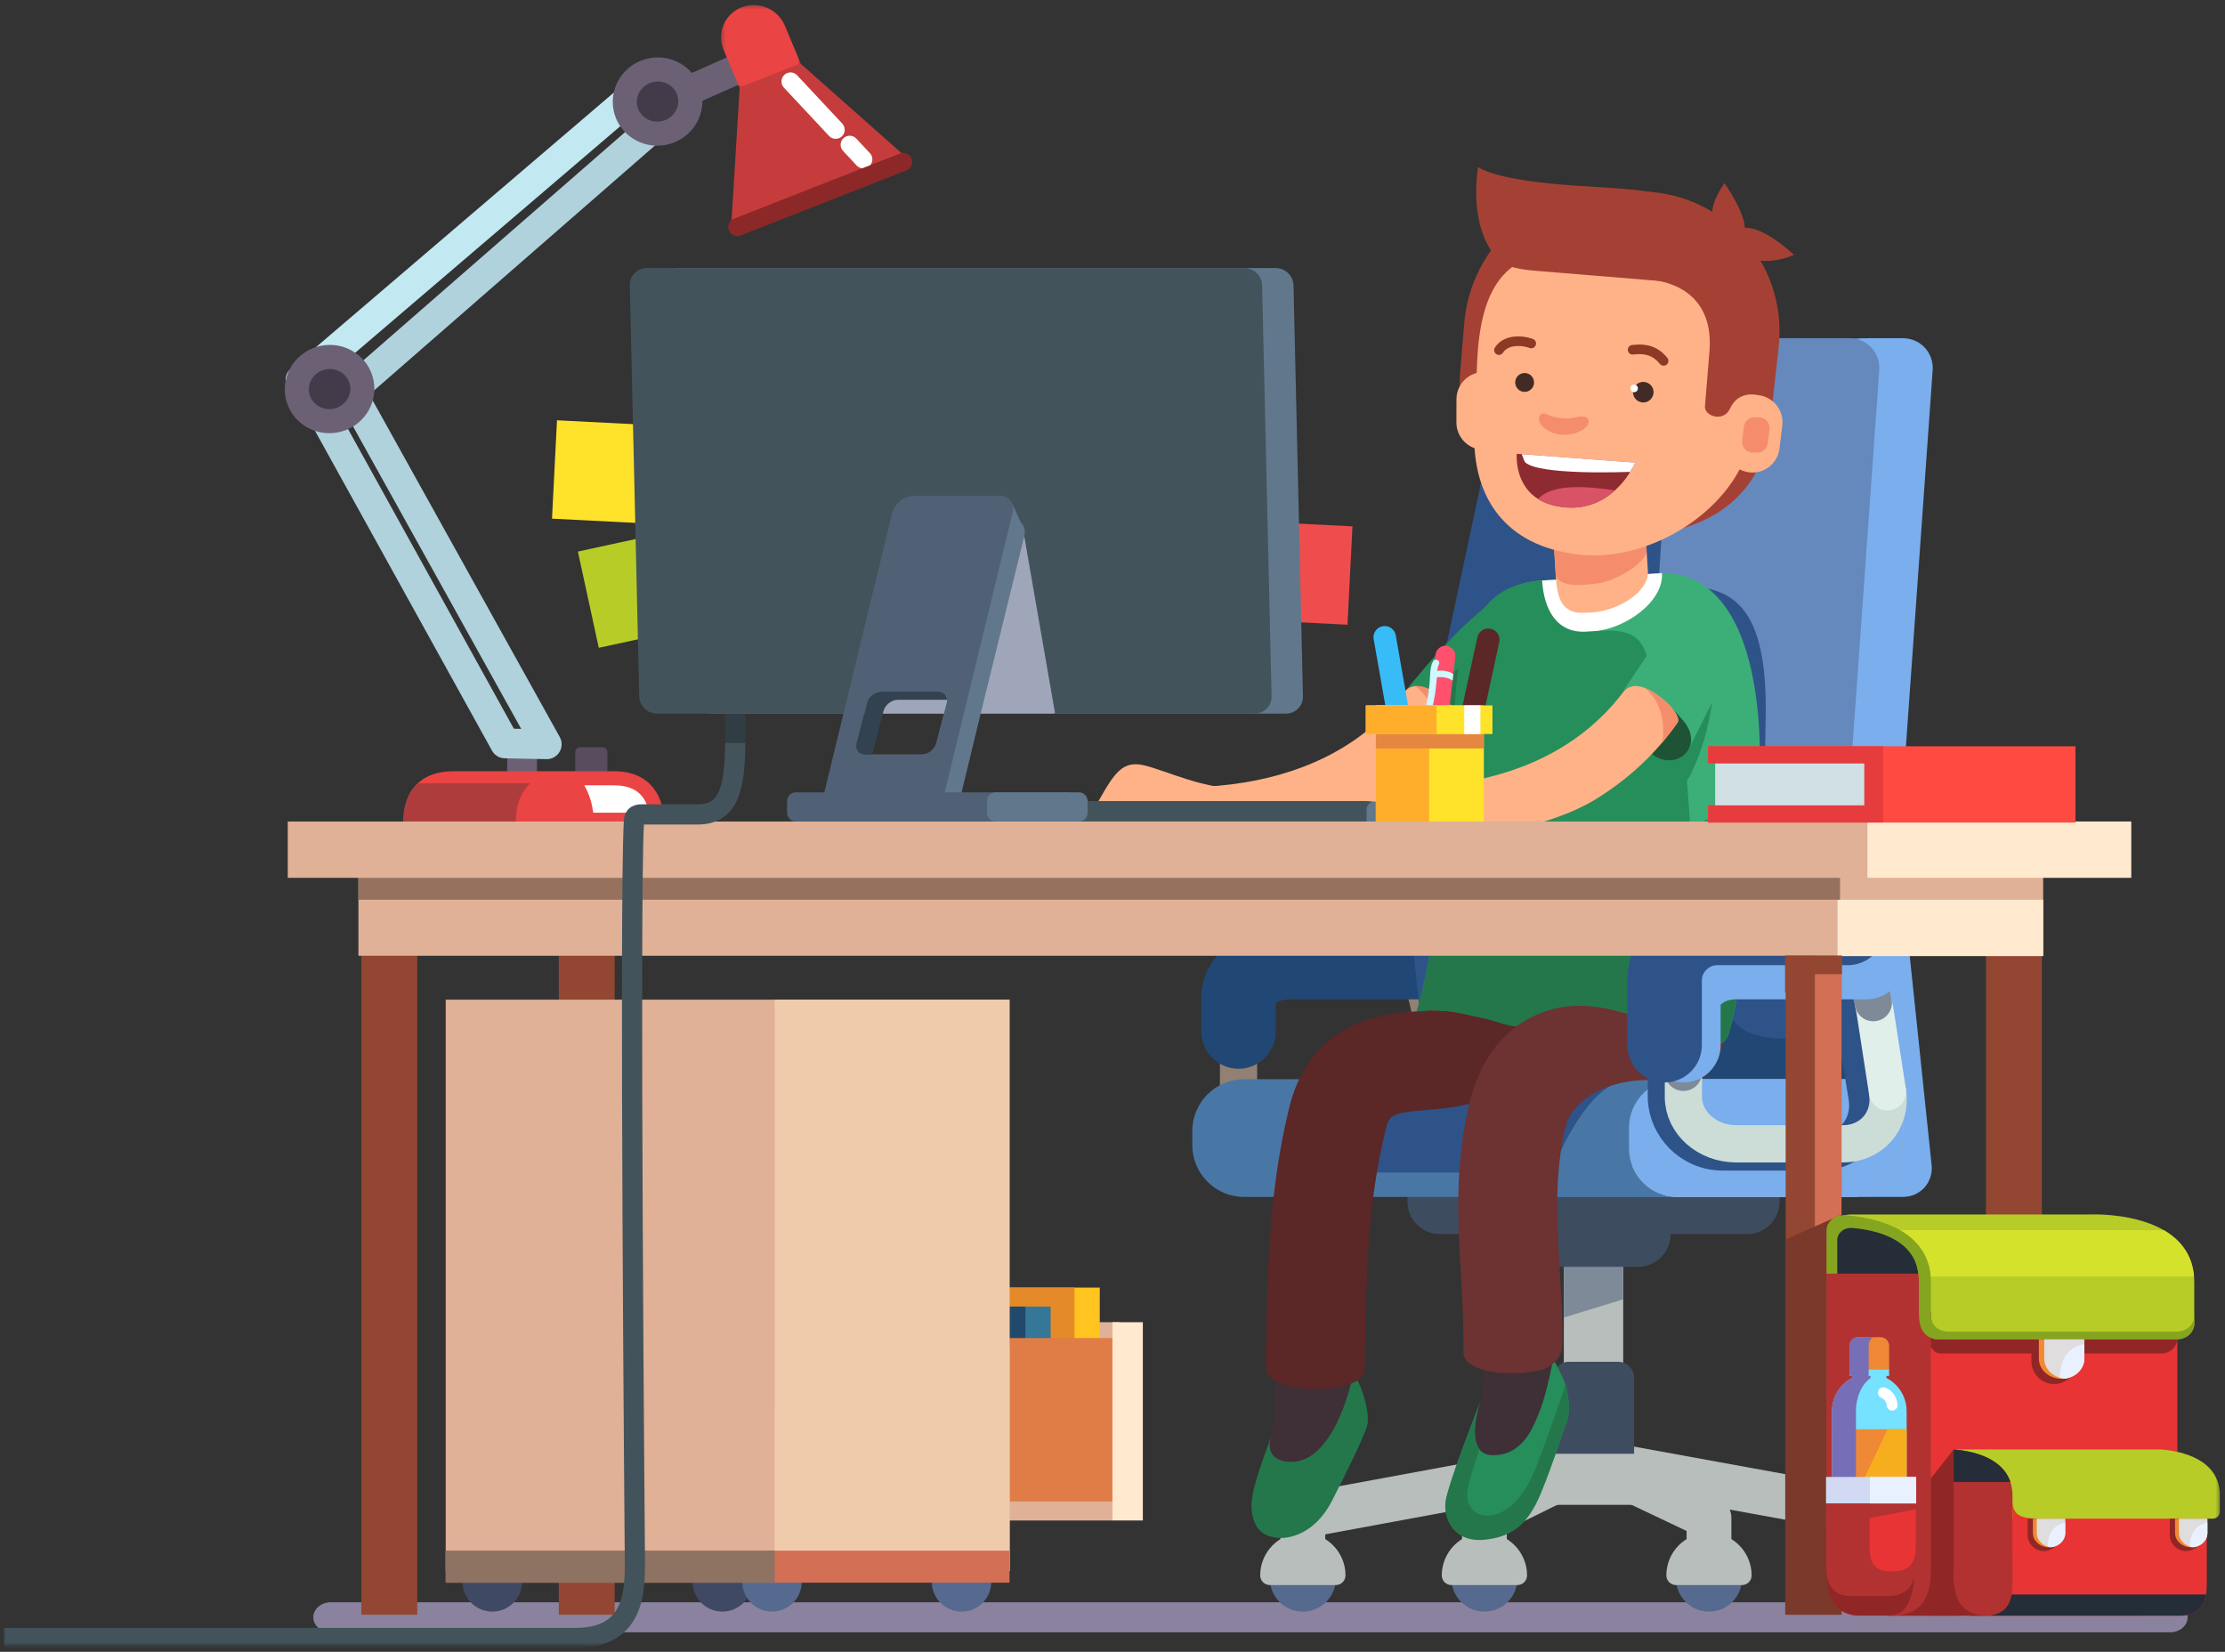 <?xml version="1.0" encoding="UTF-8"?>
<svg width="586px" height="435px" viewBox="0 0 586 435" version="1.1" xmlns="http://www.w3.org/2000/svg" xmlns:xlink="http://www.w3.org/1999/xlink">
    <rect x="0" y="0" width="586" height="435" fill="#333333" stroke="none"/>
    <title>Group 246</title>
    <defs>
        <polygon id="path-1" points="0.244 0.331 21.231 0.331 21.231 22.067 0.244 22.067"></polygon>
        <polygon id="path-3" points="0 432.28 583.653 432.28 583.653 0.331 0 0.331"></polygon>
    </defs>
    <g id="landing-Page" stroke="none" stroke-width="1" fill="none" fill-rule="evenodd">
        <g id="Design-wireframes" transform="translate(-201, -1729)">
            <g id="Group-23" transform="translate(-12, 760)">
                <g id="Group-246" transform="translate(159, 893)">
                    <g id="Group-246" transform="translate(54.5, 76.5)">
                        <line x1="137" y1="195.5" x2="137" y2="204.5" id="Stroke-1" stroke="#6C6075" stroke-width="7.834" stroke-linecap="round" stroke-linejoin="round"></line>
                        <polyline id="Stroke-2" stroke="#B0D2DD" stroke-width="7.834" stroke-linecap="round" stroke-linejoin="round" points="92.493 103.747 143.5 195.5 132.502 195.277 79.5 99.5"></polyline>
                        <g id="Group-245" transform="translate(0.5, 0.5)">
                            <path d="M157.66,207.051 C158.378,207.051 158.965,206.463 158.965,205.745 L158.965,197.081 C158.965,196.363 158.378,195.775 157.66,195.775 L151.808,195.775 C151.091,195.775 150.504,196.363 150.504,197.081 L150.504,205.745 C150.504,206.463 151.09,207.051 151.808,207.051 L157.66,207.051 Z" id="Fill-3" fill="#574D5E"></path>
                            <path d="M173.893,216.72 L105.324,216.72 C105.324,216.72 104.473,210.241 108.395,205.91 C110.363,203.733 113.531,202.104 118.607,202.104 L160.61,202.104 C165.502,202.104 168.61,203.733 170.578,205.91 C174.5,210.233 173.893,216.72 173.893,216.72" id="Fill-5" fill="#EA4444"></path>
                            <path d="M138.613,205.295 L109.013,205.295 C104.397,209.594 105.325,216.718 105.325,216.718 L134.925,216.718 C134.924,216.717 133.998,209.593 138.613,205.295" id="Fill-7" fill="#AF3C3C"></path>
                            <line x1="194.25" y1="16.711" x2="179.691" y2="23.163" id="Stroke-9" stroke="#6C6075" stroke-width="7.834" stroke-linecap="round" stroke-linejoin="round"></line>
                            <line x1="179.872" y1="24.823" x2="89.857" y2="103.312" id="Stroke-11" stroke="#B0D2DD" stroke-width="7.834" stroke-linecap="round" stroke-linejoin="round"></line>
                            <line x1="171.754" y1="19.056" x2="78.134" y2="99.066" id="Stroke-13" stroke="#C2E9F2" stroke-width="7.834" stroke-linecap="round" stroke-linejoin="round"></line>
                            <path d="M77.325,103.126 C78.226,107.7 82.748,110.664 87.432,109.742 C92.108,108.819 95.174,104.36 94.273,99.785 C93.372,95.21 88.844,92.244 84.168,93.166 C79.484,94.089 76.424,98.551 77.325,103.126" id="Fill-15" fill="#433B49"></path>
                            <path d="M77.325,103.126 C78.226,107.7 82.748,110.664 87.432,109.742 C92.108,108.819 95.174,104.36 94.273,99.785 C93.372,95.21 88.844,92.244 84.168,93.166 C79.484,94.089 76.424,98.551 77.325,103.126 Z" id="Stroke-17" stroke="#6C6075" stroke-width="6.341" stroke-linecap="round" stroke-linejoin="round"></path>
                            <path d="M163.707,27.416 C164.608,31.993 169.135,34.955 173.815,34.033 C178.491,33.111 181.557,28.651 180.656,24.074 C179.754,19.498 175.226,16.534 170.55,17.456 C165.87,18.379 162.806,22.84 163.707,27.416" id="Fill-19" fill="#433B49"></path>
                            <path d="M163.707,27.416 C164.608,31.993 169.135,34.955 173.815,34.033 C178.491,33.111 181.557,28.651 180.656,24.074 C179.754,19.498 175.226,16.534 170.55,17.456 C165.87,18.379 162.806,22.84 163.707,27.416 Z" id="Stroke-21" stroke="#6C6075" stroke-width="6.341" stroke-linecap="round" stroke-linejoin="round"></path>
                            <path d="M193.817,21.951 L191.692,56.845 C191.604,58.278 192.626,59.022 193.962,58.497 L235.967,42.011 C237.303,41.486 237.517,40.278 236.442,39.326 L209.765,15.692" id="Fill-23" fill="#C63C3C"></path>
                            <g id="Group-27" transform="translate(188.656, 0)">
                                <mask id="mask-2" fill="white">
                                    <use xlink:href="#path-1"></use>
                                </mask>
                                <g id="Clip-26"></g>
                                <path d="M0.916,12.109 C-0.938,7.69 1.179,2.689 5.636,0.938 C10.096,-0.813 15.212,1.351 17.058,5.77 L21.231,15.729 L5.088,22.067 L0.916,12.109 Z" id="Fill-25" fill="#EA4444" mask="url(#mask-2)"></path>
                            </g>
                            <line x1="219.086" y1="33.17" x2="207.204" y2="20.459" id="Stroke-28" stroke="#FFFFFF" stroke-width="4.764" stroke-linecap="round"></line>
                            <line x1="226.371" y1="40.963" x2="222.783" y2="37.124" id="Stroke-30" stroke="#FFFFFF" stroke-width="4.764" stroke-linecap="round"></line>
                            <line x1="193.187" y1="58.801" x2="236.88" y2="41.652" id="Stroke-32" stroke="#8C2828" stroke-width="4.764" stroke-linecap="round"></line>
                            <path d="M155.243,213.016 C154.974,210.914 154.332,208.276 152.871,205.809 L160.613,205.809 C163.887,205.809 166.244,206.65 167.821,208.381 C169.054,209.734 169.66,211.493 169.956,213.015 L155.243,213.016 Z" id="Fill-34" fill="#FFFFFF"></path>
                            <polygon id="Fill-36" fill="#B8CC27" points="181.329 164.251 156.701 169.6 151.201 144.254 175.829 138.905"></polygon>
                            <polygon id="Fill-38" fill="#FFE32A" points="169.552 136.863 144.383 135.585 145.696 109.681 170.866 110.96"></polygon>
                            <polygon id="Fill-40" fill="#EF4D4D" points="353.888 163.52 328.718 162.242 330.031 136.339 355.201 137.617"></polygon>
                            <polygon id="Fill-42" fill="#E0B196" points="260.001 399.414 291.981 399.414 293.901 347.2 261.922 347.2"></polygon>
                            <mask id="mask-4" fill="white">
                                <use xlink:href="#path-3"></use>
                            </mask>
                            <g id="Clip-45"></g>
                            <polygon id="Fill-44" fill="#FFC41F" mask="url(#mask-4)" points="254.155 386.12 288.645 386.12 288.645 338.077 254.155 338.077"></polygon>
                            <polygon id="Fill-46" fill="#E58A28" mask="url(#mask-4)" points="247.503 386.12 281.994 381.116 281.994 338.077 247.503 338.077"></polygon>
                            <polygon id="Fill-47" fill="#347799" mask="url(#mask-4)" points="241.224 386.12 275.715 386.12 275.715 343.083 241.224 343.083"></polygon>
                            <polygon id="Fill-48" fill="#20496B" mask="url(#mask-4)" points="234.573 386.12 269.063 386.12 269.063 343.083 234.573 343.083"></polygon>
                            <polygon id="Fill-49" fill="#E07D46" mask="url(#mask-4)" points="254.803 394.408 293.462 394.408 293.462 351.371 254.803 351.371"></polygon>
                            <polygon id="Fill-50" fill="#FFE9CF" mask="url(#mask-4)" points="291.981 399.413 299.99 399.413 299.99 347.2 291.981 347.2"></polygon>
                            <path d="M575.167,424.908 C575.167,422.731 573.09,420.949 570.554,420.949 L86.119,420.949 C83.582,420.949 81.506,422.731 81.506,424.908 C81.506,427.085 83.582,428.866 86.119,428.866 L570.554,428.866 C573.09,428.866 575.167,427.085 575.167,424.908" id="Fill-51" fill="#8A829E" mask="url(#mask-4)"></path>
                            <path d="M325.197,275.531 L325.197,287.874 C325.197,294.662 331.436,300.216 339.063,300.216 L367.205,300.216 C374.831,300.216 380.117,294.047 378.951,286.506 L375.793,266.068 C374.627,258.528 371.794,252.358 369.495,252.358 L365.315,252.358" id="Stroke-52" stroke="#918073" stroke-width="9.807" stroke-linecap="round" stroke-linejoin="round" mask="url(#mask-4)"></path>
                            <path d="M375.359,252.358 L339.063,252.358 C331.437,252.358 325.197,256.472 325.197,261.5 L325.197,270.643" id="Stroke-53" stroke="#214775" stroke-width="19.614" stroke-linecap="round" stroke-linejoin="round" mask="url(#mask-4)"></path>
                            <path d="M398.637,414.72 C398.637,419.518 394.749,423.408 389.953,423.408 C385.158,423.408 381.271,419.518 381.271,414.72" id="Fill-54" fill="#56698F" mask="url(#mask-4)"></path>
                            <path d="M457.781,414.72 C457.781,419.518 453.894,423.408 449.098,423.408 C444.302,423.408 440.415,419.518 440.415,414.72" id="Fill-55" fill="#56698F" mask="url(#mask-4)"></path>
                            <path d="M505.105,414.72 C505.105,419.518 501.217,423.408 496.421,423.408 C491.625,423.408 487.738,419.518 487.738,414.72" id="Fill-56" fill="#56698F" mask="url(#mask-4)"></path>
                            <polygon id="Fill-57" fill="#B7BEBC" mask="url(#mask-4)" points="410.865 380.985 426.507 380.985 426.507 323.787 410.865 323.787"></polygon>
                            <polygon id="Fill-58" fill="#7F8A99" mask="url(#mask-4)" points="410.865 323.986 410.865 345.969 426.507 341.168 426.507 323.986"></polygon>
                            <polygon id="Fill-59" fill="#B7BEBC" mask="url(#mask-4)" points="401.288 390.473 401.288 395.292 436.084 395.292 436.084 386.735"></polygon>
                            <path d="M438.961,314.081 C438.961,309.405 435.138,305.58 430.465,305.58 L406.906,305.58 C402.234,305.58 398.411,309.405 398.411,314.081 L398.411,324.11 C398.411,328.785 402.234,332.611 406.906,332.611 L430.465,332.611 C435.138,332.611 438.961,328.785 438.961,324.11 L438.961,314.081 Z" id="Fill-60" fill="#3E4C60" mask="url(#mask-4)"></path>
                            <path d="M467.689,309.654 C467.689,304.979 463.865,301.154 459.193,301.154 L378.178,301.154 C373.505,301.154 369.682,304.979 369.682,309.654 L369.682,315.486 C369.682,320.161 373.505,323.987 378.178,323.987 L459.193,323.987 C463.865,323.987 467.689,320.161 467.689,315.486 L467.689,309.654 Z" id="Fill-61" fill="#3E4C60" mask="url(#mask-4)"></path>
                            <path d="M507.725,305.749 C508.211,310.399 504.786,314.204 500.114,314.204 L398.678,314.204 C394.005,314.204 389.784,310.399 389.297,305.749 L381.49,231.124 C381.003,226.474 381.513,218.953 382.622,214.412 L407.32,113.324 C408.429,108.782 413.061,104.2 417.612,103.142 L474.179,89.988 C478.73,88.93 486.278,88.064 490.95,88.064 L500.114,88.064 C504.786,88.064 508.338,91.879 508.006,96.543 L499.636,214.19 C499.304,218.853 499.43,226.474 499.916,231.124 L507.725,305.749 Z" id="Fill-62" fill="#7AAEED" mask="url(#mask-4)"></path>
                            <path d="M493.657,305.749 C494.144,310.399 490.719,314.204 486.046,314.204 L386.526,314.204 C381.853,314.204 377.632,310.399 377.145,305.749 L369.338,231.124 C368.851,226.474 369.37,218.955 370.49,214.416 L399.642,96.316 C400.762,91.778 405.501,88.064 410.175,88.064 L472.887,88.064 C477.561,88.064 481.485,91.888 481.609,96.561 L484.738,214.172 C484.863,218.845 485.362,226.474 485.849,231.124 L493.657,305.749 Z" id="Fill-63" fill="#2E5389" mask="url(#mask-4)"></path>
                            <path d="M452.763,255.869 C453.726,265.665 453.726,272.57 470.418,272.57 L495.454,272.57 L494.17,287.343 L455.331,292.161 L438.961,281.562 L444.738,260.044 L452.763,255.869 Z" id="Fill-64" fill="#214775" mask="url(#mask-4)"></path>
                            <path d="M494.542,300.603 C494.542,308.083 488.425,314.204 480.948,314.204 L326.614,314.204 C319.138,314.204 313.021,308.083 313.021,300.603 L313.021,296.804 C313.021,289.323 319.138,283.203 326.614,283.203 L480.948,283.203 C488.425,283.203 494.542,289.323 494.542,296.804 L494.542,300.603 Z" id="Fill-65" fill="#4977A5" mask="url(#mask-4)"></path>
                            <path d="M428.9,283.147 C416.533,283.147 407.614,307.78 407.614,307.78 L347.099,307.78 L348.203,283.147 L428.9,283.147 Z" id="Fill-66" fill="#2E5389" mask="url(#mask-4)"></path>
                            <path d="M428.031,301.453 C428.031,308.466 433.767,314.204 440.775,314.204 L486.586,314.204 C493.596,314.204 499.634,308.474 500.007,301.471 L500.3,295.936 C500.673,288.932 495.242,283.203 488.232,283.203 L440.775,283.203 C433.767,283.203 428.031,288.941 428.031,295.953 L428.031,301.453 Z" id="Fill-67" fill="#CCB396" mask="url(#mask-4)"></path>
                            <path d="M381.438,222.381 C376.768,222.539 373.745,218.928 374.721,214.356 L399.904,96.376 C400.88,91.804 405.502,88.064 410.175,88.064 L486.046,88.064 C490.719,88.064 494.271,91.879 493.939,96.543 L485.839,210.379 C485.507,215.043 481.415,218.988 476.744,219.147 L381.438,222.381 Z" id="Fill-68" fill="#6589BD" mask="url(#mask-4)"></path>
                            <polyline id="Stroke-69" stroke="#B7BEBC" stroke-width="11.799" stroke-linecap="round" stroke-linejoin="round" mask="url(#mask-4)" points="342.067 398.167 418.685 384.012 496.421 398.167"></polyline>
                            <polyline id="Stroke-70" stroke="#B7BEBC" stroke-width="11.799" stroke-linecap="round" stroke-linejoin="round" mask="url(#mask-4)" points="389.953 398.167 418.685 384.012 448.534 398.167"></polyline>
                            <path d="M350.814,414.72 C350.814,419.518 346.927,423.408 342.13,423.408 C337.335,423.408 333.448,419.518 333.448,414.72" id="Fill-71" fill="#56698F" mask="url(#mask-4)"></path>
                            <path d="M333.448,415.145 C332.743,415.145 332.173,414.574 332.173,413.869 C332.173,408.375 336.64,403.906 342.131,403.906 C347.622,403.906 352.089,408.375 352.089,413.869 C352.089,414.574 351.518,415.145 350.814,415.145 L333.448,415.145 Z" id="Fill-72" fill="#B7BEBC" mask="url(#mask-4)"></path>
                            <path d="M342.131,402.632 C335.937,402.632 330.898,407.673 330.898,413.87 C330.898,415.278 332.04,416.42 333.447,416.42 L350.814,416.42 C352.222,416.42 353.363,415.278 353.363,413.87 C353.363,407.673 348.324,402.632 342.131,402.632 M342.131,405.181 C346.926,405.181 350.814,409.071 350.814,413.87 L333.447,413.87 C333.447,409.071 337.335,405.181 342.131,405.181" id="Fill-73" fill="#B7BEBC" mask="url(#mask-4)"></path>
                            <path d="M381.27,415.145 C380.566,415.145 379.996,414.574 379.996,413.869 C379.996,408.375 384.463,403.906 389.954,403.906 C395.445,403.906 399.911,408.375 399.911,413.869 C399.911,414.574 399.341,415.145 398.637,415.145 L381.27,415.145 Z" id="Fill-74" fill="#B7BEBC" mask="url(#mask-4)"></path>
                            <path d="M389.954,402.632 C383.76,402.632 378.721,407.673 378.721,413.87 C378.721,415.278 379.862,416.42 381.27,416.42 L398.637,416.42 C400.045,416.42 401.186,415.278 401.186,413.87 C401.186,407.673 396.147,402.632 389.954,402.632 M389.954,405.181 C394.75,405.181 398.637,409.071 398.637,413.87 L381.27,413.87 C381.27,409.071 385.158,405.181 389.954,405.181" id="Fill-75" fill="#B7BEBC" mask="url(#mask-4)"></path>
                            <path d="M440.414,415.145 C439.71,415.145 439.14,414.574 439.14,413.869 C439.14,408.375 443.607,403.906 449.098,403.906 C454.59,403.906 459.056,408.375 459.056,413.869 C459.056,414.574 458.486,415.145 457.782,415.145 L440.414,415.145 Z" id="Fill-76" fill="#B7BEBC" mask="url(#mask-4)"></path>
                            <path d="M449.098,402.632 C442.904,402.632 437.866,407.673 437.866,413.87 C437.866,415.278 439.006,416.42 440.414,416.42 L457.782,416.42 C459.189,416.42 460.33,415.278 460.33,413.87 C460.33,407.673 455.292,402.632 449.098,402.632 M449.098,405.181 C453.894,405.181 457.782,409.071 457.782,413.87 L440.414,413.87 C440.414,409.071 444.303,405.181 449.098,405.181" id="Fill-77" fill="#B7BEBC" mask="url(#mask-4)"></path>
                            <path d="M487.738,415.145 C487.034,415.145 486.464,414.574 486.464,413.869 C486.464,408.375 490.931,403.906 496.421,403.906 C501.912,403.906 506.379,408.375 506.379,413.869 C506.379,414.574 505.809,415.145 505.104,415.145 L487.738,415.145 Z" id="Fill-78" fill="#B7BEBC" mask="url(#mask-4)"></path>
                            <path d="M496.421,402.632 C490.228,402.632 485.189,407.673 485.189,413.87 C485.189,415.278 486.33,416.42 487.738,416.42 L505.105,416.42 C506.513,416.42 507.653,415.278 507.653,413.87 C507.653,407.673 502.615,402.632 496.421,402.632 M496.421,405.181 C501.217,405.181 505.105,409.071 505.105,413.87 L487.738,413.87 C487.738,409.071 491.625,405.181 496.421,405.181" id="Fill-79" fill="#B7BEBC" mask="url(#mask-4)"></path>
                            <path d="M429.38,381.835 L429.38,361.862 C429.38,359.525 427.468,357.612 425.132,357.612 L412.24,357.612 C409.903,357.612 407.991,359.525 407.991,361.862 L407.991,381.835" id="Fill-80" fill="#3E4C60" mask="url(#mask-4)"></path>
                            <line x1="342.131" y1="407.948" x2="342.131" y2="398.748" id="Stroke-81" stroke="#B7BEBC" stroke-width="11.799" stroke-linecap="round" stroke-linejoin="round" mask="url(#mask-4)"></line>
                            <line x1="389.953" y1="407.948" x2="389.953" y2="398.748" id="Stroke-82" stroke="#B7BEBC" stroke-width="11.799" stroke-linecap="round" stroke-linejoin="round" mask="url(#mask-4)"></line>
                            <line x1="449.098" y1="407.948" x2="449.098" y2="398.748" id="Stroke-83" stroke="#B7BEBC" stroke-width="11.799" stroke-linecap="round" stroke-linejoin="round" mask="url(#mask-4)"></line>
                            <line x1="496.421" y1="407.948" x2="496.421" y2="398.748" id="Stroke-84" stroke="#B7BEBC" stroke-width="11.799" stroke-linecap="round" stroke-linejoin="round" mask="url(#mask-4)"></line>
                            <path d="M441.962,153.03 C446.09,153.432 450.373,153.834 454.056,155.997 C455.653,156.935 457.138,158.205 458.449,159.949 C461.996,164.674 464.267,172.881 464.037,187.424 C463.528,219.721 462.169,249.082 469.628,261.875 C473.232,268.057 464.41,255.506 454.689,255.227 C444.292,254.928 432.797,266.632 432.167,265.44 C430.945,263.133 428.264,230.208 428.264,230.208 C428.264,230.208 425.926,185.117 428.969,178.197 C432.014,171.276 440.092,161.629 440.092,161.629 L441.962,153.03 Z" id="Fill-85" fill="#2E5389" mask="url(#mask-4)"></path>
                            <path d="M376.914,223.441 C372.26,223.016 369.251,218.927 370.227,214.356 L395.41,96.377 C396.386,91.805 401.008,88.063 405.681,88.063 L431.585,88.063 C436.257,88.063 439.827,91.88 439.518,96.545 L431.337,219.874 C431.027,224.538 426.967,228.009 422.314,227.584 L376.914,223.441 Z" id="Fill-86" fill="#2E5389" mask="url(#mask-4)"></path>
                            <path d="M333.483,378.086 C332.038,382.582 328.026,391.896 328.668,396.874 C329.31,401.852 331.717,403.458 335.088,403.94 C338.458,404.422 345.359,402.977 349.853,394.144 C354.347,385.312 357.557,378.782 359,374.713 C360.209,371.313 357.076,360.582 353.063,358.174 C353.063,358.174 352.352,364.395 348.409,371.984 C344.236,380.013 339.742,380.655 337.976,380.655 C334.445,380.655 335.649,377.443 335.649,374.713 C335.649,371.984 333.483,378.086 333.483,378.086" id="Fill-87" fill="#24774B" mask="url(#mask-4)"></path>
                            <path d="M338.008,383.919 C333.983,383.445 332.681,380.896 333.723,377.444 C334.767,373.991 334.767,359.137 334.767,359.137 L353.223,353.356 L355.05,362.305 C355.05,362.305 350.249,385.359 338.008,383.919" id="Fill-88" fill="#3F2F36" mask="url(#mask-4)"></path>
                            <path d="M385.9,378.477 C386.542,376.229 387.826,371.197 388.788,368.307 C389.751,365.416 389.751,358.779 389.751,358.779 L408.154,351.606 L408.154,358.03 L402.698,380.939 L391.142,392.716 C391.142,392.716 385.043,389.29 385.151,388.969 C385.257,388.647 385.9,378.477 385.9,378.477" id="Fill-89" fill="#3F2F36" mask="url(#mask-4)"></path>
                            <path d="M411.58,373.661 C410.509,376.333 407.941,384.683 404.731,392.392 C401.521,400.099 397.877,402.035 390.064,402.787 C382.257,403.532 378.84,399.034 379.803,393.998 C380.766,388.975 387.057,372.743 388.785,368.324 C388.644,368.747 385.908,377.129 388.656,380.669 C389.388,381.62 390.524,382.224 392.213,382.224 C400.346,382.224 403.017,374.406 404.731,370.019 C406.445,365.631 408.05,356.961 408.05,356.961 C408.05,356.961 408.903,358.136 410.618,361.881 C410.881,362.452 411.106,363.063 411.305,363.692 C412.39,367.199 412.486,371.394 411.58,373.661" id="Fill-90" fill="#268E5A" mask="url(#mask-4)"></path>
                            <path d="M411.58,373.661 C410.509,376.333 407.941,384.683 404.731,392.392 C401.521,400.099 397.67,403.742 389.856,404.493 C382.05,405.238 378.84,399.034 379.803,393.998 C380.766,388.975 387.057,372.743 388.785,368.324 C388.644,368.747 385.908,377.129 388.656,380.669 C385.639,389.771 384.027,393.749 386.962,396.684 C390.172,399.896 398.516,398.609 403.652,385.12 C406.971,376.41 409.751,368.324 411.305,363.692 C412.39,367.199 412.486,371.394 411.58,373.661" id="Fill-91" fill="#24774B" mask="url(#mask-4)"></path>
                            <path d="M288.315,209.968 C292.636,202.283 294.796,199.161 300.556,200.602 C306.317,202.043 315.677,206.607 324.798,206.607 C333.919,206.607 327.679,212.85 327.679,212.85 L288.315,209.968 Z" id="Fill-92" fill="#FFB287" mask="url(#mask-4)"></path>
                            <path d="M367.068,190.36 C368.115,185.746 365.031,185.975 369.089,181.037 C373.146,176.099 389.224,156.025 399.84,153.48 C410.455,150.933 401.442,178.406 401.442,178.406 L385.093,197.071 L367.068,190.36 Z" id="Fill-93" fill="#268E5A" mask="url(#mask-4)"></path>
                            <path d="M384.125,188.531 C382.841,194.098 386.265,202.235 386.692,195.597 C387.12,188.959 389.689,174.4 391.4,170.546 C391.4,170.546 380.915,174.4 374.067,183.607 L384.125,188.531 Z" id="Fill-94" fill="#24774B" mask="url(#mask-4)"></path>
                            <path d="M373.353,185.927 C371.545,185.565 368.483,183.153 369.048,181.344 C369.614,179.535 374.955,176.846 384.987,188.888 C392.337,197.71 377.176,206.304 371.976,190.145 C370.89,186.772 373.353,185.927 373.353,185.927" id="Fill-95" fill="#1E5435" mask="url(#mask-4)"></path>
                            <path d="M300.976,217.252 C326.713,221.96 349.471,217.046 361.996,209.287 C369.456,204.662 375.112,199.401 379.348,194.378 C380.806,192.651 382.096,190.955 383.232,189.317 C384.067,188.116 381.961,184.865 377.917,181.994 C375.24,180.099 373.224,179.573 371.78,179.682 C370.393,179.778 369.52,180.452 369.09,181.038 C365.63,185.726 360.564,190.974 353.265,195.503 C339.694,203.911 322.148,207.469 301.117,206.082 L300.976,217.252 Z" id="Fill-96" fill="#FFB287" mask="url(#mask-4)"></path>
                            <path d="M371.78,179.682 C376.106,183.099 378.404,189.015 379.349,194.379 C380.806,192.65 382.096,190.954 383.232,189.317 C384.067,188.116 381.961,184.866 377.917,181.994 C375.24,180.1 373.224,179.573 371.78,179.682" id="Fill-97" fill="#F58D6C" mask="url(#mask-4)"></path>
                            <path d="M332.351,359.153 L332.44,354.149 C332.798,333.313 333.244,312.425 338.49,290.875 C340.955,280.75 346.334,273.538 354.477,269.441 C360.851,266.234 367.511,265.705 372.863,265.279 C375.364,265.08 378.477,264.833 379.719,264.333 C381.439,263.641 383.527,263.03 386.171,262.256 C401.234,257.851 405.543,254.868 406.726,253.341 C407.069,246.446 412.765,222.227 419.741,222.227 C426.938,222.227 432.773,228.065 432.773,235.266 C432.773,257.064 406.237,283.557 393.484,287.287 C391.942,287.739 390.021,288.3 389.437,288.53 C384.508,290.513 379.418,290.918 374.928,291.275 C365.027,292.062 364.889,292.63 363.812,297.048 C359.253,315.775 358.853,334.037 358.499,354.598 L358.41,359.642 C358.277,366.758 332.217,366.353 332.351,359.153" id="Fill-98" fill="#5B2727" mask="url(#mask-4)"></path>
                            <path d="M410.465,353.618 C410.61,345.889 410.189,340.39 409.783,333.317 C409.034,320.318 408.327,308.039 411.4,295.418 C412.703,290.061 420.095,283.414 433.416,283.414 C436.853,283.414 444.817,286.536 449.018,281.492 C455.293,273.958 456.493,257.652 456.493,235.267 C456.493,228.065 450.658,222.228 443.461,222.228 C436.264,222.228 430.43,246.797 430.43,253.999 C430.43,259.421 429.514,261.437 429.28,261.864 C428.053,262.468 424.012,262.726 421.566,262.881 C411.247,263.535 392.039,264.753 386.077,289.246 C382.083,305.651 382.937,320.478 383.762,334.816 C384.159,341.704 384.533,348.208 384.407,354.942 C384.299,360.668 397.082,361.551 404.438,359.896 C408.977,358.875 410.438,355.074 410.465,353.618" id="Fill-99" fill="#6D3232" mask="url(#mask-4)"></path>
                            <path d="M392.665,202.601 C392.205,212.479 390.636,230.245 389.044,244.583 C387.928,254.59 386.798,262.926 386.013,265.764 C385.969,265.93 385.911,266.089 385.847,266.248 C385.847,266.255 385.847,266.261 385.84,266.261 C385.804,266.255 385.767,266.24 385.739,266.218 C381.7,265.296 377.631,264.77 372.129,265.267 C372.713,263.322 373.26,261.247 373.772,259.035 C374.578,255.541 375.42,251.074 376.234,246.103 C379.28,227.594 382.037,202.212 381.98,195.159 C381.98,195.159 382.124,195.115 382.39,195.051 C383.175,194.849 384.99,194.417 386.876,194.186 C389.318,193.883 391.888,193.898 392.579,195.159 C392.861,195.67 392.861,198.43 392.665,202.601" id="Fill-100" fill="#268E5A" mask="url(#mask-4)"></path>
                            <path d="M383.522,97.624 C381.911,118.921 400.865,138.048 422.088,139.837 C443.311,141.625 462.296,133.235 465.026,112.053 L467.363,91.209 C470.093,70.026 454.921,51.27 433.646,49.528 L426.212,48.918 C404.937,47.177 386.211,63.176 384.6,84.473 L383.522,97.624 Z" id="Fill-101" fill="#A54134" mask="url(#mask-4)"></path>
                            <path d="M462.339,206.924 C462.202,209.799 461.993,212.68 461.72,215.555 C461.237,220.548 460.56,228.12 459.717,236.196 C458.3,249.763 456.427,264.749 454.253,271.312 C452.748,275.873 447.499,274.374 441.169,271.659 C436.295,269.561 430.779,266.737 425.832,265.39 C421.721,264.267 418.365,264.165 415.441,264.568 L415.434,264.568 C415.096,264.605 414.771,264.663 414.447,264.72 C408.953,265.7 404.899,268.38 399.852,269.043 C399.759,269.057 399.672,269.064 399.586,269.079 C399.42,269.093 399.276,269.115 399.139,269.13 C395.538,269.518 402.595,267.753 390.996,265.39 C389.029,264.994 391.089,256.529 393.378,244.072 C396.014,229.676 398.945,209.935 396.31,191.139 C395.898,188.221 395.201,185.094 394.473,181.917 C391.989,171.081 389.138,159.733 396.101,154.618 L396.101,154.611 C397.966,153.242 400.528,152.313 403.985,151.96 C404.122,151.945 404.266,151.931 404.41,151.924 C404.655,151.902 404.899,151.88 405.144,151.867 L412.647,151.405 L436.711,149.928 C447.729,149.928 454.634,157.637 458.515,169.222 C460.517,175.216 461.698,182.241 462.224,189.77 C462.598,195.281 462.626,201.074 462.339,206.924" id="Fill-102" fill="#3CAF78" mask="url(#mask-4)"></path>
                            <path d="M444.892,226.528 L435.149,239.114 L415.441,264.568 L415.434,264.568 C415.096,264.605 414.772,264.663 414.448,264.72 C408.953,265.699 404.9,268.38 399.852,269.043 C399.758,269.057 399.672,269.064 399.585,269.079 C399.427,269.1 399.283,269.114 399.139,269.13 C398.484,269.208 398.001,269.244 397.605,269.252 C396.568,269.266 396.1,269.043 394.783,268.574 C393.465,268.12 391.298,267.422 386.862,266.492 C386.855,266.485 386.848,266.485 386.84,266.485 C386.56,266.428 386.264,266.362 385.962,266.305 C385.919,266.297 385.876,266.284 385.84,266.261 C385.804,266.255 385.768,266.24 385.739,266.218 C383.975,265.289 386.74,257.897 388.533,244.647 C389.951,234.187 390.772,220.072 388.288,202.601 C387.899,199.878 387.431,197.076 386.876,194.186 C386.689,193.221 386.495,192.248 386.286,191.261 C384.219,181.448 383.607,168.978 388.813,160.713 C391.751,156.037 396.547,152.702 403.985,151.96 C404.122,151.945 404.266,151.931 404.41,151.923 C404.655,151.902 404.9,151.88 405.144,151.867 L412.647,151.405 C413.9,155.223 414.239,165.548 418.869,165.209 C428.381,164.51 432.543,165.944 433.637,176.693 C435.243,192.399 435.545,204.186 435.545,204.186 L443.279,204.215 L444.892,226.528 Z" id="Fill-103" fill="#268E5A" mask="url(#mask-4)"></path>
                            <path d="M453.413,115.388 C452.933,119.328 455.739,122.909 459.676,123.387 C463.615,123.865 467.194,121.06 467.672,117.12 L468.407,111.067 C468.886,107.127 466.082,103.546 462.143,103.067 C458.205,102.589 454.626,105.396 454.147,109.335 L453.413,115.388 Z" id="Fill-104" fill="#FFB287" mask="url(#mask-4)"></path>
                            <path d="M436.717,149.924 C437.194,157.673 426.616,164.733 418.871,165.21 L416.803,165.338 C409.059,165.815 405.624,159.62 405.147,151.871 L436.717,149.924 Z" id="Fill-105" fill="#FFFFFF" mask="url(#mask-4)"></path>
                            <path d="M408.762,150.838 C409.119,156.638 410.397,160.753 416.488,160.378 L418.574,160.25 C424.667,159.874 433.359,155.144 433.002,149.344 L432.503,141.244 C432.146,135.444 426.869,131.007 420.777,131.382 L418.691,131.51 C412.599,131.887 407.907,136.939 408.264,142.738 L408.762,150.838 Z" id="Fill-106" fill="#FFB287" mask="url(#mask-4)"></path>
                            <path d="M432.661,143.793 C432.875,147.274 424.345,152.04 419.901,152.632 C415.458,153.223 408.945,153.811 408.701,149.84 L407.463,129.742 L431.597,126.529 L432.661,143.793 Z" id="Fill-107" fill="#F58D6C" mask="url(#mask-4)"></path>
                            <path d="M387.304,112.047 C386.507,131.392 396.857,143.565 416.072,145.141 C435.287,146.719 458.125,131.571 460.488,112.354 L462.138,100.831 C464.501,81.614 450.896,68.605 431.61,67.022 L414.224,65.596 C394.938,64.013 388.815,75.404 388.017,94.749 L387.304,112.047 Z" id="Fill-108" fill="#FFB287" mask="url(#mask-4)"></path>
                            <path d="M431.795,104.767 C431.726,104.767 431.658,104.764 431.589,104.758 C430.926,104.704 430.327,104.395 429.897,103.889 C429.468,103.383 429.261,102.739 429.316,102.078 C429.42,100.798 430.507,99.795 431.789,99.795 C431.858,99.795 431.927,99.797 431.995,99.803 C433.36,99.915 434.38,101.118 434.268,102.484 C434.162,103.764 433.076,104.767 431.795,104.767" id="Fill-112" fill="#422B27" mask="url(#mask-4)"></path>
                            <path d="M431.789,99.57 C430.392,99.57 429.206,100.663 429.092,102.059 C428.969,103.548 430.082,104.86 431.57,104.982 C431.645,104.988 431.72,104.991 431.794,104.991 C433.192,104.991 434.377,103.898 434.492,102.502 C434.551,101.781 434.325,101.08 433.857,100.528 C433.389,99.975 432.734,99.639 432.013,99.58 C431.938,99.573 431.863,99.57 431.789,99.57 M431.789,100.02 C431.85,100.02 431.913,100.022 431.976,100.027 C433.22,100.129 434.145,101.222 434.044,102.466 C433.947,103.647 432.959,104.541 431.794,104.541 C431.732,104.541 431.67,104.539 431.606,104.534 C430.364,104.432 429.437,103.34 429.539,102.095 C429.636,100.915 430.625,100.02 431.789,100.02" id="Fill-113" fill="#422B27" mask="url(#mask-4)"></path>
                            <path d="M428.385,101.199 C428.341,101.749 428.749,102.231 429.298,102.276 C429.847,102.321 430.329,101.912 430.375,101.363 C430.419,100.813 430.01,100.331 429.461,100.285 C428.912,100.24 428.43,100.649 428.385,101.199" id="Fill-114" fill="#FFFFFF" mask="url(#mask-4)"></path>
                            <path d="M445.914,73.796 C440.108,73.319 415.25,71.28 404.289,70.381 C399.736,70.007 395.749,69.602 393.306,66.948 C385.425,58.382 388.293,42.97 388.293,42.97 C388.293,42.97 391.651,46.084 410.507,47.632 C430.22,49.249 445.941,47.7 458.756,63.509 C461.954,67.454 445.914,73.796 445.914,73.796" id="Fill-115" fill="#A54134" mask="url(#mask-4)"></path>
                            <path d="M430.961,68.786 C430.718,71.746 427.351,72.175 433.745,72.7 C440.314,73.239 450.394,77.237 449.222,91.535 C448.735,97.481 448.253,103.358 448.037,105.995 C447.823,108.604 452.978,110.3 454.642,106.595 C456.85,101.676 461.774,103.032 462.143,103.067 C464.875,103.329 464.82,81.388 463.546,79.439 C462.273,77.489 456.306,68.836 454.386,67.38 C452.465,65.923 437.711,59.664 437.711,59.664 C437.711,59.664 432.727,57.624 430.711,60.056 C428.696,62.489 430.961,68.786 430.961,68.786" id="Fill-116" fill="#A54134" mask="url(#mask-4)"></path>
                            <path d="M437.155,95.307 C436.787,95.307 436.422,95.147 436.173,94.839 C434.426,92.676 432.383,91.958 429.132,92.365 C428.443,92.451 427.811,91.96 427.724,91.269 C427.638,90.578 428.129,89.947 428.82,89.86 C432.947,89.345 435.822,90.39 438.135,93.251 C438.573,93.793 438.489,94.588 437.947,95.026 C437.713,95.215 437.433,95.307 437.155,95.307" id="Fill-117" fill="#8E3925" mask="url(#mask-4)"></path>
                            <path d="M393.777,92.467 C393.544,92.467 393.309,92.403 393.098,92.267 C392.511,91.892 392.34,91.112 392.716,90.525 C394.805,87.261 399.363,87.064 402.712,88.265 C403.368,88.5 403.71,89.222 403.475,89.878 C403.239,90.534 402.518,90.876 401.863,90.641 C399.343,89.739 396.125,89.878 394.84,91.885 C394.6,92.262 394.192,92.467 393.777,92.467" id="Fill-118" fill="#8E3925" mask="url(#mask-4)"></path>
                            <path d="M396.941,110.27 C396.934,114.239 393.711,117.449 389.746,117.442 C385.778,117.434 382.569,114.212 382.577,110.243 L382.587,104.146 C382.594,100.176 385.817,96.965 389.783,96.973 C393.75,96.981 396.959,100.204 396.953,104.173 L396.941,110.27 Z" id="Fill-119" fill="#FFB287" mask="url(#mask-4)"></path>
                            <path d="M414.449,264.717 C417.611,264.154 421.251,264.137 425.834,265.391 C430.778,266.736 436.293,269.563 441.169,271.658 C454.671,257.298 456.639,205.817 456.639,205.817 L454.251,212.126 C454.251,212.126 435.246,220.76 435.406,221.693 C435.531,222.459 421.916,259.948 414.449,264.717" id="Fill-120" fill="#268E5A" mask="url(#mask-4)"></path>
                            <path d="M459.718,236.196 C458.299,249.763 456.427,264.748 454.252,271.312 C452.747,275.872 447.498,274.374 441.169,271.658 C436.295,269.562 430.779,266.738 425.832,265.39 C421.72,264.266 418.365,264.165 415.441,264.568 L415.434,264.568 C415.096,264.605 414.771,264.663 414.447,264.72 C408.953,265.699 404.899,268.38 399.852,269.043 C399.758,269.057 399.672,269.064 399.585,269.079 C399.428,269.1 399.283,269.114 399.139,269.13 C398.484,269.208 398.001,269.244 397.605,269.251 C396.568,269.266 396.1,269.043 394.783,268.574 C393.465,268.121 391.298,267.422 386.862,266.492 C386.855,266.485 386.848,266.485 386.84,266.485 C386.56,266.428 386.264,266.362 385.962,266.305 C385.919,266.297 385.875,266.284 385.839,266.261 C385.804,266.255 385.767,266.24 385.739,266.218 C381.699,265.297 377.631,264.77 372.13,265.268 C372.713,263.322 373.26,261.247 373.772,259.035 C374.578,255.542 375.42,251.074 376.235,246.103 L388.533,244.647 L389.044,244.583 L393.379,244.072 L435.149,239.114 L459.718,236.196 Z" id="Fill-121" fill="#24774B" mask="url(#mask-4)"></path>
                            <path d="M458.368,60.386 C459.674,56.358 453.169,47.236 453.169,47.236 C453.169,47.236 448.754,53.21 450.289,56.727 C451.824,60.244 457.061,64.413 458.368,60.386" id="Fill-122" fill="#A54134" mask="url(#mask-4)"></path>
                            <path d="M457.425,59.292 C462.27,57.347 471.501,66.116 471.501,66.116 C471.501,66.116 464.542,69.262 459.654,66.744 C456.044,64.884 453.269,60.961 457.425,59.292" id="Fill-123" fill="#A54134" mask="url(#mask-4)"></path>
                            <path d="M400.544,102.202 C400.476,102.202 400.407,102.199 400.338,102.194 C399.676,102.14 399.076,101.831 398.647,101.325 C398.217,100.818 398.011,100.175 398.066,99.514 C398.17,98.233 399.256,97.23 400.538,97.23 C400.607,97.23 400.676,97.233 400.744,97.239 C402.109,97.351 403.13,98.554 403.017,99.92 C402.912,101.199 401.826,102.202 400.544,102.202" id="Fill-124" fill="#422B27" mask="url(#mask-4)"></path>
                            <path d="M429.685,120.825 C429.685,120.825 424.374,133.586 411.491,132.628 C397.242,131.57 398.469,118.505 398.469,118.505 L429.685,120.825 Z" id="Fill-125" fill="#8E2B30" mask="url(#mask-4)"></path>
                            <path d="M410.321,113.477 C406.833,113.196 404.028,110.982 404.347,108.984 C404.463,108.256 405.266,107.434 406.58,108.19 C407.183,108.537 408.849,109.021 410.652,109.158 C412.455,109.294 413.461,109.012 414.504,108.79 C416.776,108.306 417.404,109.237 417.401,109.972 C417.39,111.993 413.812,113.724 410.321,113.477" id="Fill-126" fill="#F58D6C" mask="url(#mask-4)"></path>
                            <path d="M404.148,130.336 C408.098,126.215 417.227,127.101 424.333,128.14 C421.402,130.792 417.188,133.053 411.491,132.629 C408.315,132.393 405.911,131.558 404.088,130.407 C404.109,130.383 404.125,130.359 404.148,130.336" id="Fill-127" fill="#D85365" mask="url(#mask-4)"></path>
                            <path d="M429.611,120.992 C429.403,121.445 428.75,122.772 427.597,124.299 C427.597,124.299 428.554,123.153 428.04,123.265 C428.04,123.265 403.643,124.304 400.535,120.576 L399.789,118.604 L429.686,120.825 L429.611,120.992 Z" id="Fill-128" fill="#FFFFFF" mask="url(#mask-4)"></path>
                            <path d="M458.275,111.38 C458.456,109.827 459.859,108.716 461.41,108.896 C461.506,108.907 461.596,108.936 461.689,108.957 C461.966,108.904 462.251,108.879 462.547,108.913 C464.097,109.093 465.211,110.499 465.03,112.052 L464.591,115.719 C464.41,117.273 463.006,118.384 461.453,118.203 C461.357,118.191 461.268,118.162 461.175,118.142 C460.899,118.195 460.613,118.22 460.318,118.186 C458.769,118.006 457.655,116.601 457.837,115.047 L458.275,111.38 Z" id="Fill-129" fill="#F58D6C" mask="url(#mask-4)"></path>
                            <path d="M396.101,154.61 C385.133,160.402 381.702,172.56 382.105,192.946 L383.425,202.603 L393.244,202.603 L396.101,154.61 Z" id="Fill-130" fill="#268E5A" mask="url(#mask-4)"></path>
                            <path d="M444.572,202.354 C448.624,193.458 449.238,187.79 449.979,183.903 L443.813,196.107 L432.981,187.142 L431.909,187.845 L430.875,188.866 C430.662,193.528 430.325,201.371 430.109,207.507 C430.07,208.589 432.895,209.032 434.978,209.056 C438.671,209.099 442.771,206.309 444.572,202.354" id="Fill-131" fill="#268E5A" mask="url(#mask-4)"></path>
                            <path d="M444.805,161.444 C440.023,158.64 439.338,162.157 426.726,180.626 C426.726,180.626 429.294,185.13 429.552,185.266 C429.811,185.401 437.062,188.707 437.062,188.707 L447.169,171.46 L444.805,161.444 Z" id="Fill-132" fill="#3CAF78" mask="url(#mask-4)"></path>
                            <path d="M430.784,185.927 C428.976,185.565 425.913,183.153 426.478,181.344 C427.045,179.535 432.385,176.846 442.418,188.888 C449.767,197.71 434.606,206.304 429.407,190.145 C428.321,186.772 430.784,185.927 430.784,185.927" id="Fill-133" fill="#1E5435" mask="url(#mask-4)"></path>
                            <path d="M358.542,217.252 C384.285,221.96 407.043,217.046 419.568,209.287 C426.944,204.713 432.555,199.524 436.779,194.546 C438.287,192.759 439.623,191.007 440.797,189.317 C441.639,188.116 439.534,184.865 435.488,181.994 C434.288,181.146 433.222,180.568 432.278,180.208 C429.114,178.976 427.342,180.106 426.662,181.038 C423.201,185.726 418.136,190.974 410.837,195.503 C397.26,203.911 379.721,207.469 358.69,206.082 L358.542,217.252 Z" id="Fill-134" fill="#FFB287" mask="url(#mask-4)"></path>
                            <path d="M435.489,181.994 C434.288,181.146 433.223,180.568 432.279,180.208 C432.67,180.562 433.094,180.979 433.556,181.468 C436.966,185.052 437.46,190.807 436.779,194.546 C438.288,192.759 439.623,191.007 440.798,189.317 C441.639,188.116 439.533,184.865 435.489,181.994" id="Fill-135" fill="#F58D6C" mask="url(#mask-4)"></path>
                            <path d="M393.813,299.744 C391.533,289.177 390.453,274.888 398.254,269.364 C406.054,263.841 416.255,261.079 432.576,267.924 C448.898,274.768 407.975,278.25 407.494,278.61 C407.014,278.97 393.813,299.744 393.813,299.744" id="Fill-136" fill="#6D3232" mask="url(#mask-4)"></path>
                            <path d="M425.845,277.508 L425.847,277.506 L425.844,277.509 C425.844,277.508 425.845,277.508 425.845,277.508" id="Fill-137" fill="#6D4739" mask="url(#mask-4)"></path>
                            <path d="M405.726,221.88 C422.857,222.524 438.263,227.994 440.14,229.613 C440.836,230.091 441.035,230.301 441.033,230.942 C441.06,229.814 441.094,228.637 441.138,227.397 C437.021,224.747 422.626,220.451 407.606,219.579 C406.475,220.578 405.822,221.123 405.822,221.123 C405.783,221.405 405.753,221.657 405.726,221.88" id="Fill-138" fill="#FF9676" mask="url(#mask-4)"></path>
                            <path d="M374.781,224.903 C375.993,224.603 377.363,224.303 378.912,224.018 C383.578,223.152 389.865,222.377 398.245,221.928 C400.75,221.795 403.258,221.786 405.727,221.88 C405.753,221.657 405.784,221.405 405.821,221.124 C405.821,221.124 406.476,220.578 407.606,219.578 C404.439,219.392 401.246,219.361 398.116,219.528 C391.887,219.861 385.26,220.509 379.523,221.495 C377.883,221.78 376.321,222.09 374.856,222.428 C374.833,223.162 374.805,223.996 374.781,224.903" id="Fill-139" fill="#A2A2C9" mask="url(#mask-4)"></path>
                            <path d="M440.879,235.256 C440.822,234.256 440.79,233.261 440.772,232.272 L440.829,232.253 C440.826,233.431 440.863,234.624 440.918,235.822 C440.905,235.633 440.889,235.444 440.879,235.256" id="Fill-140" fill="#CC2B33" mask="url(#mask-4)"></path>
                            <path d="M413.343,239.936 C413.341,239.914 413.342,239.894 413.341,239.872 C413.486,239.72 413.603,239.563 413.68,239.398 C413.662,239.439 413.598,239.605 413.538,239.871 L413.343,239.936 Z" id="Fill-141" fill="#CC2B33" mask="url(#mask-4)"></path>
                            <path d="M438.542,283.267 C425.546,283.267 417.372,287.041 413.389,297.318 C409.407,307.594 414.856,307.804 414.856,307.804 C414.856,307.804 431.625,305.496 433.721,305.287 C435.817,305.077 442.943,301.512 442.943,301.512 L438.542,283.267 Z" id="Fill-142" fill="#4977A5" mask="url(#mask-4)"></path>
                            <path d="M428.031,301.453 C428.031,308.466 433.767,314.204 440.775,314.204 L486.586,314.204 C493.596,314.204 499.634,308.474 500.007,301.471 L500.3,295.936 C500.673,288.932 495.242,283.203 488.232,283.203 L440.775,283.203 C433.767,283.203 428.031,288.941 428.031,295.953 L428.031,301.453 Z" id="Fill-143" fill="#7AAEED" mask="url(#mask-4)"></path>
                            <path d="M437.865,258.974 L437.865,287.584 C437.865,295.709 444.51,302.357 452.631,302.357 L478.331,302.357 C486.452,302.357 492.025,295.796 490.715,287.777 L488.082,271.649 C486.773,263.63 483.82,257.068 481.521,257.068 L477.341,257.068" id="Stroke-144" stroke="#2E5389" stroke-width="9.807" stroke-linecap="round" stroke-linejoin="round" mask="url(#mask-4)"></path>
                            <path d="M496.114,286.506 C497.278,294.047 491.992,300.216 484.367,300.216 L456.225,300.216 C448.599,300.216 442.36,294.661 442.36,287.873 L442.36,281.402" id="Stroke-145" stroke="#CCDDD8" stroke-width="9.807" stroke-linecap="round" stroke-linejoin="round" mask="url(#mask-4)"></path>
                            <path d="M496.114,286.506 L492.955,266.068 C492.795,265.03 492.603,264.019 492.385,263.045" id="Stroke-146" stroke="#E1EFEA" stroke-width="9.807" stroke-linecap="round" stroke-linejoin="round" mask="url(#mask-4)"></path>
                            <path d="M492.385,263.046 C491.02,256.947 488.64,252.358 486.657,252.358 L482.477,252.358" id="Stroke-147" stroke="#7F8A99" stroke-width="9.807" stroke-linecap="round" stroke-linejoin="round" mask="url(#mask-4)"></path>
                            <line x1="442.36" y1="275.531" x2="442.36" y2="281.402" id="Stroke-148" stroke="#7F8A99" stroke-width="9.807" stroke-linecap="round" stroke-linejoin="round" mask="url(#mask-4)"></line>
                            <path d="M490.595,252.358 L456.224,252.358 C448.599,252.358 442.36,257.283 442.36,263.302 L442.36,274.247" id="Stroke-149" stroke="#7AAEED" stroke-width="19.614" stroke-linecap="round" stroke-linejoin="round" mask="url(#mask-4)"></path>
                            <path d="M485.644,243.366 L451.273,243.366 C443.648,243.366 437.409,249.609 437.409,257.238 L437.409,274.246" id="Stroke-150" stroke="#2E5389" stroke-width="19.614" stroke-linecap="round" stroke-linejoin="round" mask="url(#mask-4)"></path>
                            <path d="M197.085,415.572 C197.085,419.9 193.578,423.408 189.254,423.408 C184.928,423.408 181.422,419.9 181.422,415.572" id="Fill-151" fill="#404963" mask="url(#mask-4)"></path>
                            <path d="M136.486,415.572 C136.486,419.9 132.979,423.408 128.655,423.408 C124.33,423.408 120.823,419.9 120.823,415.572" id="Fill-152" fill="#404963" mask="url(#mask-4)"></path>
                            <path d="M260.07,415.572 C260.07,419.9 256.564,423.408 252.239,423.408 C247.914,423.408 244.408,419.9 244.408,415.572" id="Fill-153" fill="#56698F" mask="url(#mask-4)"></path>
                            <path d="M210.155,415.572 C210.155,419.9 206.648,423.408 202.323,423.408 C197.998,423.408 194.492,419.9 194.492,415.572" id="Fill-154" fill="#56698F" mask="url(#mask-4)"></path>
                            <polygon id="Fill-155" fill="#934631" mask="url(#mask-4)" points="522.049 424.23 536.763 424.23 536.763 222.506 522.049 222.506"></polygon>
                            <polygon id="Fill-156" fill="#934631" mask="url(#mask-4)" points="469.287 424.231 483.995 424.231 483.995 222.507 469.287 222.507"></polygon>
                            <polygon id="Fill-157" fill="#D36F54" mask="url(#mask-4)" points="476.992 424.231 483.999 424.231 483.999 222.508 476.992 222.508"></polygon>
                            <polygon id="Fill-158" fill="#7A392A" mask="url(#mask-4)" points="483.999 318.87 483.999 424.231 469.18 424.231 469.18 325.44"></polygon>
                            <polygon id="Fill-159" fill="#934631" mask="url(#mask-4)" points="146.174 424.23 160.887 424.23 160.887 222.506 146.174 222.506"></polygon>
                            <polygon id="Fill-160" fill="#934631" mask="url(#mask-4)" points="94.175 424.23 108.889 424.23 108.889 222.506 94.175 222.506"></polygon>
                            <polygon id="Fill-161" fill="#E0B196" mask="url(#mask-4)" points="116.386 412.729 264.878 412.729 264.878 262.258 116.386 262.258"></polygon>
                            <polygon id="Fill-162" fill="#EFCBAB" mask="url(#mask-4)" points="203.046 412.729 264.878 412.729 264.878 262.258 203.046 262.258"></polygon>
                            <path d="M380.185,216.855 C381.374,217.285 381.312,217.636 380.049,217.636 L275.541,217.636 C274.277,217.636 273.242,216.601 273.242,215.336 L273.242,212.258 C273.242,210.992 274.277,209.958 275.541,209.958 L358.792,209.958 C360.057,209.958 362.064,210.309 363.253,210.739 L380.185,216.855 Z" id="Fill-163" fill="#43535B" mask="url(#mask-4)"></path>
                            <path d="M385.411,215.336 C385.411,216.601 384.377,217.636 383.114,217.636 L361.206,217.636 C359.942,217.636 358.907,216.601 358.907,215.336 L358.907,212.258 C358.907,210.993 359.94,210.017 361.202,210.091 L383.117,211.358 C384.379,211.431 385.411,212.526 385.411,213.79 L385.411,215.336 Z" id="Fill-164" fill="#61778C" mask="url(#mask-4)"></path>
                            <polygon id="Fill-165" fill="#EFCBAB" mask="url(#mask-4)" points="203.05 369.975 203.05 412.732 264.877 412.732 264.877 353.43"></polygon>
                            <polygon id="Fill-166" fill="#E0B196" mask="url(#mask-4)" points="93.398 250.692 537.11 250.692 537.11 222.571 93.398 222.571"></polygon>
                            <polygon id="Fill-167" fill="#FFE9CF" mask="url(#mask-4)" points="482.964 250.785 537.133 250.785 537.133 235.948 482.964 235.948"></polygon>
                            <polygon id="Fill-168" fill="#96725E" mask="url(#mask-4)" points="93.398 235.948 483.61 235.948 483.61 221.845 93.398 221.845"></polygon>
                            <line x1="390.979" y1="167.473" x2="384.528" y2="197.19" id="Stroke-169" stroke="#5B2727" stroke-width="5.904" stroke-linecap="round" stroke-linejoin="round" mask="url(#mask-4)"></line>
                            <line x1="363.691" y1="166.818" x2="369.691" y2="200.92" id="Stroke-170" stroke="#37BCF7" stroke-width="5.904" stroke-linecap="round" stroke-linejoin="round" mask="url(#mask-4)"></line>
                            <path d="M376.516,198.959 C376.621,198.972 376.722,198.981 376.824,198.981 C378.142,198.981 379.285,197.987 379.439,196.642 L381.49,178.912 L381.763,176.551 L382.291,172.013 C382.457,170.567 381.421,169.256 379.975,169.089 C378.529,168.922 377.22,169.96 377.052,171.407 L376.499,176.182 L376.23,178.495 L374.2,196.035 C374.033,197.487 375.07,198.792 376.516,198.959" id="Fill-171" fill="#FF506E" mask="url(#mask-4)"></path>
                            <path d="M379.659,177.44 C378.534,177.204 377.324,177.237 376.314,177.71 L376.509,176.029 C377.509,175.539 378.72,175.504 379.842,175.739 C380.667,175.912 381.272,176.167 381.764,176.551 L381.568,178.234 C381.076,177.863 380.473,177.611 379.659,177.44" id="Fill-172" fill="#CFF8FF" mask="url(#mask-4)"></path>
                            <path d="M374.402,186.147 C374.145,186.324 374.73,184.075 374.822,183.668 C375.165,182.157 375.324,180.623 375.495,179.086 C375.688,177.342 375.502,174.698 376.431,173.124 C377.006,172.149 378.527,173.033 377.949,174.012 C377.451,174.855 377.546,176.449 377.441,177.389 C377.276,178.876 377.173,180.386 376.939,181.863 C376.696,183.396 376.347,184.899 375.987,186.407 C375.847,186.992 375.797,187.315 375.29,187.666 C374.354,188.311 373.476,186.786 374.402,186.147" id="Fill-173" fill="#CFF8FF" mask="url(#mask-4)"></path>
                            <polygon id="Fill-174" fill="#FFE32A" mask="url(#mask-4)" points="361.351 220.584 389.8 220.584 389.8 184.769 361.351 184.769"></polygon>
                            <polygon id="Fill-175" fill="#FFAE2C" mask="url(#mask-4)" points="361.351 220.584 375.399 220.584 375.399 184.769 361.351 184.769"></polygon>
                            <polygon id="Fill-176" fill="#FFE32A" mask="url(#mask-4)" points="358.715 192.302 392.068 192.302 392.068 184.77 358.715 184.77"></polygon>
                            <polygon id="Fill-177" fill="#E58741" mask="url(#mask-4)" points="361.351 196.103 389.8 196.103 389.8 192.335 361.351 192.335"></polygon>
                            <polygon id="Fill-178" fill="#FFAE2C" mask="url(#mask-4)" points="358.715 192.302 377.372 192.302 377.372 184.77 358.715 184.77"></polygon>
                            <polygon id="Fill-179" fill="#FFFFFF" mask="url(#mask-4)" points="384.637 192.302 388.893 192.302 388.893 184.77 384.637 184.77"></polygon>
                            <polygon id="Fill-180" fill="#E0B196" mask="url(#mask-4)" points="74.788 230.174 492.883 230.174 492.883 215.339 74.788 215.339"></polygon>
                            <polygon id="Fill-181" fill="#FFE9CF" mask="url(#mask-4)" points="490.825 230.173 560.32 230.173 560.32 215.336 490.825 215.336"></polygon>
                            <polygon id="Fill-182" fill="#D36F54" mask="url(#mask-4)" points="116.388 415.798 264.877 415.798 264.877 407.365 116.388 407.365"></polygon>
                            <polygon id="Fill-183" fill="#8E7262" mask="url(#mask-4)" points="116.386 415.796 203.046 415.796 203.046 407.362 116.386 407.362"></polygon>
                            <path d="M192.653,194.589 C192.486,206.001 191.268,213.468 182.793,213.468 L167.983,213.468 C166.408,213.468 166.037,214.115 165.963,215.336 C164.702,236.167 166.215,410.4 166.215,410.4 C166.215,418.868 165.765,430.363 150.449,430.363 L0,430.363" id="Stroke-184" stroke="#43535B" stroke-width="5.321" mask="url(#mask-4)"></path>
                            <path d="M192.677,186.923 C192.677,189.631 192.688,192.196 192.653,194.59" id="Stroke-185" stroke="#303E44" stroke-width="5.321" mask="url(#mask-4)"></path>
                            <polygon id="Fill-186" fill="#934631" mask="url(#mask-4)" points="484.112 250.623 469.133 250.623 469.133 260.473 476.623 255.548 484.112 255.548"></polygon>
                            <path d="M175.626,182.362 C175.685,184.882 184.189,186.924 186.709,186.924 L337.708,186.924 C340.22,186.924 342.22,184.882 342.163,182.362 L339.673,74.154 C339.615,71.638 337.521,69.593 335.01,69.593 L177.59,69.593 C175.071,69.593 173.08,71.638 173.136,74.154 L175.626,182.362 Z" id="Fill-187" fill="#61778C" mask="url(#mask-4)"></path>
                            <path d="M333.891,182.361 C333.953,184.885 331.951,186.921 329.44,186.921 L172.023,186.921 C169.499,186.921 167.413,184.885 167.356,182.361 L164.869,74.153 C164.807,71.635 166.804,69.592 169.32,69.592 L326.738,69.592 C329.254,69.592 331.347,71.635 331.405,74.153 L333.891,182.361 Z" id="Fill-188" fill="#43535B" mask="url(#mask-4)"></path>
                            <path d="M276.863,186.818 C276.863,186.818 276.613,186.85 276.157,186.921 L226.159,186.921 C232.482,172.745 259.183,140.821 260.171,140.57 C261.456,140.249 268.762,140.249 268.762,140.249 L276.863,186.818 Z" id="Fill-189" fill="#A0A6BA" mask="url(#mask-4)"></path>
                            <path d="M224.611,194.692 L227.348,184.152 C227.765,182.487 229.457,181.126 231.128,181.126 L246.091,181.126 C247.761,181.126 248.769,182.487 248.352,184.152 L245.615,194.692 C245.191,196.364 243.498,197.711 241.828,197.711 L226.865,197.711 C225.195,197.711 224.186,196.364 224.611,194.692 M265.352,135.686 L242.778,135.686 C240.258,135.686 237.695,137.732 237.062,140.247 L230.494,166.702 L220.248,208.907 C220.003,209.887 220.082,210.802 220.428,211.544 C220.953,212.711 222.121,213.467 223.654,213.467 L246.243,213.467 C248.748,213.467 251.318,211.429 251.952,208.907 L256.042,192.048 L257.288,186.918 L268.759,140.247 C269.399,137.732 267.873,135.686 265.352,135.686" id="Fill-190" fill="#61778C" mask="url(#mask-4)"></path>
                            <polygon id="Fill-191" fill="#61778C" mask="url(#mask-4)" points="265.993 141.404 267.914 136.721 265.513 131.438 251.952 130.477 260.113 141.044"></polygon>
                            <path d="M248.352,184.152 L245.616,194.692 C245.191,196.364 243.499,197.711 241.828,197.711 L226.865,197.711 C225.195,197.711 224.187,196.364 224.611,194.692 L227.348,184.152 C227.765,182.488 229.457,181.126 231.128,181.126 L246.091,181.126 C247.761,181.126 248.769,182.488 248.352,184.152 M262.263,129.54 L239.682,129.54 C237.162,129.54 234.606,131.587 233.972,134.101 L216.28,206.976 C215.64,209.498 217.166,211.544 219.686,211.544 L242.267,211.544 C244.78,211.544 247.344,209.498 247.977,206.976 L265.288,135.686 L265.669,134.101 C266.31,131.587 264.776,129.54 262.263,129.54" id="Fill-192" fill="#506175" mask="url(#mask-4)"></path>
                            <path d="M282.38,213.036 C282.38,214.301 281.345,215.336 280.081,215.336 L208.592,215.336 C207.328,215.336 206.294,214.301 206.294,213.036 L206.294,209.958 C206.294,208.693 207.328,207.658 208.592,207.658 L280.081,207.658 C281.345,207.658 282.38,208.693 282.38,209.958 L282.38,213.036 Z" id="Fill-193" fill="#506175" mask="url(#mask-4)"></path>
                            <path d="M285.445,213.036 C285.445,214.301 284.41,215.336 283.146,215.336 L261.239,215.336 C259.975,215.336 258.94,214.301 258.94,213.036 L258.94,209.958 C258.94,208.693 259.975,207.658 261.239,207.658 L283.146,207.658 C284.41,207.658 285.445,208.693 285.445,209.958 L285.445,213.036 Z" id="Fill-194" fill="#61778C" mask="url(#mask-4)"></path>
                            <path d="M229.813,193.428 C229.736,193.556 229.691,193.601 229.678,193.563 C229.665,193.524 229.71,193.485 229.813,193.428" id="Fill-195" fill="#BFCBD1" mask="url(#mask-4)"></path>
                            <polygon id="Fill-196" fill="#FF4A42" mask="url(#mask-4)" points="545.614 195.528 545.614 215.615 448.88 215.615 448.88 211.081 451.487 211.081 451.487 200.062 448.88 200.062 448.88 195.528"></polygon>
                            <polygon id="Fill-197" fill="#E63C3D" mask="url(#mask-4)" points="494.953 195.528 494.953 215.615 448.88 215.615 448.88 211.081 451.487 211.081 451.487 200.062 448.88 200.062 448.88 195.528"></polygon>
                            <polygon id="Fill-198" fill="#D1E0E5" mask="url(#mask-4)" points="450.728 211.08 489.997 211.08 489.997 200.064 450.728 200.064"></polygon>
                            <path d="M228.929,196.851 L231.665,186.314 C232.086,184.646 233.779,183.29 235.449,183.29 L248.429,183.29 C248.37,182.044 247.458,181.129 246.093,181.129 L231.128,181.129 C229.458,181.129 227.766,182.484 227.344,184.152 L224.608,194.69 C224.187,196.36 225.196,197.713 226.866,197.713 L228.851,197.713 C228.838,197.438 228.853,197.153 228.929,196.851" id="Fill-199" fill="#334251" mask="url(#mask-4)"></path>
                            <path d="M397.605,269.251 C396.569,269.266 396.1,269.043 394.783,268.575 C395.683,268.805 396.619,269.028 397.605,269.251" id="Fill-200" fill="#492323" mask="url(#mask-4)"></path>
                            <path d="M496.151,424.481 L562.507,424.481 C569.706,424.481 572.46,419.765 572.46,412.625 L572.46,340.755 C572.46,338.518 570.396,336.709 567.856,336.709 L512.141,336.709 C509.602,336.709 507.545,338.518 507.545,340.755 L506.151,360.263 L502.045,417.693 C502.045,419.924 493.611,424.481 496.151,424.481" id="Fill-201" fill="#E83434" mask="url(#mask-4)"></path>
                            <path d="M510.047,355.429 L568.338,355.429 C570.614,355.429 572.46,353.583 572.46,351.305 L572.46,335.922 C572.46,333.684 570.396,331.875 567.856,331.875 L512.141,331.875 C509.602,331.875 507.545,333.684 507.545,335.922 L507.545,352.926 C507.545,354.308 508.665,355.429 510.047,355.429" id="Fill-202" fill="#912626" mask="url(#mask-4)"></path>
                            <path d="M534.021,351.516 L534.021,357.501 C534.021,360.792 536.713,363.485 540.002,363.485 C543.292,363.485 545.983,360.792 545.983,357.501 L545.983,351.516" id="Fill-203" fill="#912626" mask="url(#mask-4)"></path>
                            <polygon id="Fill-204" fill="#912626" mask="url(#mask-4)" points="513.534 380.71 504.639 392.027 496.153 424.481 514.612 424.481 519.325 402.269"></polygon>
                            <path d="M481.817,322.877 L481.817,347.702 C481.817,349.932 483.88,350.307 486.421,350.307 L572.301,350.307 C574.84,350.307 576.904,349.932 576.904,347.702 L576.904,336.709 C576.904,336.184 576.883,335.673 576.842,335.176 C575.42,317.526 549.409,318.831 549.409,318.831 L486.421,318.831 C483.88,318.831 481.817,320.64 481.817,322.877" id="Fill-205" fill="#B8CC27" mask="url(#mask-4)"></path>
                            <path d="M512.118,349.677 L572.301,349.677 C574.84,349.677 576.904,347.86 576.904,345.631 L576.904,347.702 C576.904,349.932 574.84,351.748 572.301,351.748 L512.118,351.748 C509.579,351.748 507.515,349.932 507.515,347.702 L507.515,345.631 C507.515,347.86 509.579,349.677 512.118,349.677" id="Fill-206" fill="#85A520" mask="url(#mask-4)"></path>
                            <path d="M481.817,322.974 L481.817,335.176 L576.842,335.176 C576.359,329.189 573.053,325.384 568.891,322.974 L481.817,322.974 Z" id="Fill-207" fill="#D5E22B" mask="url(#mask-4)"></path>
                            <path d="M514.014,351.746 C510.046,351.746 507.573,350.077 507.573,345.071 C507.573,340.064 497.738,352.667 497.738,352.667 L507.227,354.047 L513.439,353.53 L514.014,351.746 Z" id="Fill-208" fill="#912626" mask="url(#mask-4)"></path>
                            <path d="M507.545,346.395 L507.545,412.517 C507.545,418.036 506.105,424.485 497.197,424.485 L489.082,424.485 C488.708,424.485 488.355,424.47 488.009,424.434 C481.003,423.865 480.046,417.583 480.046,412.971 L480.046,324.44 C480.046,322.221 482.061,320.427 484.532,320.399 C484.697,320.391 484.863,320.399 485.035,320.413 C492.502,321.012 504.909,323.909 506.443,335.948 C506.537,336.689 507.545,345.58 507.545,346.395" id="Fill-209" fill="#B23232" mask="url(#mask-4)"></path>
                            <path d="M496.578,424.434 L488.01,424.434 C481.003,423.865 480.045,417.583 480.045,412.972 L480.045,390.299 C484.898,389.47 491.019,390.234 491.235,390.234 C491.725,390.234 503.39,402.338 503.39,402.338 C503.39,412.114 504.196,424.434 496.578,424.434" id="Fill-210" fill="#912626" mask="url(#mask-4)"></path>
                            <path d="M580.206,392.929 L580.206,416.236 C580.206,417.107 580.156,418.022 579.997,418.901 C579.478,421.848 577.808,424.485 573.077,424.485 L517.755,424.485 L517.273,418.901 L515.241,395.479 L513.953,380.71 L564.703,380.71 C570.161,381.148 580.206,383.274 580.206,392.929" id="Fill-211" fill="#E83434" mask="url(#mask-4)"></path>
                            <path d="M579.997,418.901 C579.478,421.848 577.808,424.485 573.077,424.485 L517.755,424.485 L517.273,418.901 L579.997,418.901 Z" id="Fill-212" fill="#242D38" mask="url(#mask-4)"></path>
                            <path d="M514.098,382.714 L522.786,397.19 C522.855,398.172 523.671,398.932 524.654,398.932 L581.781,398.932 C582.816,398.932 583.654,398.094 583.654,397.059 L583.654,392.932 C583.654,383.319 573.711,381.172 568.235,380.716 C568.178,380.711 568.125,380.709 568.069,380.709 L513.956,380.709 C512.871,380.709 514.022,381.63 514.098,382.714" id="Fill-213" fill="#B8CC27" mask="url(#mask-4)"></path>
                            <path d="M529.035,392.931 L529.035,416.237 C529.035,420.041 528.048,424.481 521.913,424.481 L506.757,424.481 C512.913,424.481 513.431,417.314 513.535,413.779 C513.597,411.486 513.576,398.276 513.555,389.264 C513.548,384.369 513.535,380.709 513.535,380.709 C518.22,381.089 526.281,382.705 528.476,389.264 C528.835,390.349 529.035,391.565 529.035,392.931" id="Fill-214" fill="#B23232" mask="url(#mask-4)"></path>
                            <path d="M501.15,370.621 L501.15,397.336 C501.15,397.466 501.15,397.595 501.136,397.725 C501.043,400.29 499.963,402.596 498.27,404.288 C496.491,406.068 494.036,407.17 491.322,407.17 C486.021,407.17 481.708,402.977 481.507,397.725 C481.492,397.595 481.492,397.466 481.492,397.336 L481.492,370.621 C481.492,365.189 485.893,360.787 491.322,360.787 C496.75,360.787 501.15,365.189 501.15,370.621" id="Fill-215" fill="#76E2FF" mask="url(#mask-4)"></path>
                            <polygon id="Fill-216" fill="#76E2FF" mask="url(#mask-4)" points="486.821 368.668 495.822 368.668 495.822 359.662 486.821 359.662"></polygon>
                            <polygon id="Fill-217" fill="#76E2FF" mask="url(#mask-4)" points="486.105 361.34 496.538 361.34 496.538 359.543 486.105 359.543"></polygon>
                            <path d="M494.285,351.137 L488.358,351.137 C487.114,351.137 486.105,352.146 486.105,353.392 L486.105,359.659 L496.538,359.659 L496.538,353.392 C496.538,352.146 495.529,351.137 494.285,351.137" id="Fill-218" fill="#EF8935" mask="url(#mask-4)"></path>
                            <path d="M501.15,375.39 L501.15,397.336 C501.15,397.466 501.15,397.595 501.136,397.725 L481.507,397.725 C481.492,397.595 481.492,397.466 481.492,397.336 L481.492,375.39 L501.15,375.39 Z" id="Fill-219" fill="#EF8935" mask="url(#mask-4)"></path>
                            <polygon id="Fill-220" fill="#F7AE1E" mask="url(#mask-4)" points="501.15 375.39 501.15 392.855 488.982 390.463 496.131 375.39"></polygon>
                            <path d="M487.817,397.725 C487.807,397.595 487.807,397.466 487.807,397.336 L487.807,370.621 C487.807,366.813 489.374,363.518 491.664,361.885 L491.664,361.34 L491.146,361.34 L491.146,359.659 L491.146,359.543 L491.146,353.392 C491.146,352.146 491.876,351.137 492.777,351.137 L488.358,351.137 C487.113,351.137 486.105,352.146 486.105,353.392 L486.105,359.543 L486.105,359.659 L486.105,361.34 L486.821,361.34 L486.821,361.885 C483.658,363.518 481.493,366.813 481.493,370.621 L481.493,397.336 C481.493,397.466 481.493,397.595 481.506,397.725 C481.709,402.977 486.022,407.17 491.321,407.17 C492.039,407.17 492.738,407.088 493.412,406.942 C490.297,406.011 487.944,402.267 487.817,397.725" id="Fill-221" fill="#766EB7" mask="url(#mask-4)"></path>
                            <path d="M535.609,398.889 C530.894,398.889 529.053,397.853 529.053,394.055 L529.053,408.487 L535.609,398.889 Z" id="Fill-222" fill="#E83434" mask="url(#mask-4)"></path>
                            <path d="M503.559,389.638 L503.559,410.752 C503.559,414.712 502.525,419.33 496.144,419.33 L486.419,419.33 C480.696,419.33 479.943,414.543 479.943,411.078 L479.943,389.638 L503.559,389.638 Z" id="Fill-223" fill="#B23232" mask="url(#mask-4)"></path>
                            <path d="M503.553,389.425 L503.553,406.171 C503.553,409.218 502.758,412.771 497.847,412.771 L496.376,412.771 C491.972,412.771 491.394,409.088 491.394,406.423 L491.394,389.425 L503.553,389.425 Z" id="Fill-224" fill="#E83434" mask="url(#mask-4)"></path>
                            <polygon id="Fill-225" fill="#B23232" mask="url(#mask-4)" points="479.924 389.473 503.664 389.473 503.664 396.422 479.924 400.983"></polygon>
                            <polygon id="Fill-226" fill="#D1DAF2" mask="url(#mask-4)" points="479.924 394.902 503.664 394.902 503.664 387.953 479.924 387.953"></polygon>
                            <polygon id="Fill-227" fill="#E9F0FF" mask="url(#mask-4)" points="491.471 387.954 503.664 387.953 503.664 394.938 491.471 394.938"></polygon>
                            <path d="M535.979,351.714 L535.979,356.809 C535.979,359.572 538.394,361.858 541.445,362.085 C541.61,362.099 541.783,362.106 541.956,362.106 C542.204,362.106 542.452,362.092 542.694,362.065 C545.64,361.74 547.939,359.503 547.939,356.809 L547.939,352.923 L547.939,351.714 L535.979,351.714 Z" id="Fill-228" fill="#F18930" mask="url(#mask-4)"></path>
                            <path d="M541.452,361.811 C539.097,361.106 537.398,359.125 537.398,356.812 L537.398,351.71 L547.94,351.71 L547.94,352.921 L547.94,356.812 C547.94,356.977 547.933,357.15 547.911,357.309 C547.897,357.474 547.868,357.64 547.832,357.798 C547.803,357.943 547.767,358.087 547.724,358.224 C547.68,358.36 547.63,358.497 547.573,358.634 C547.544,358.706 547.508,358.778 547.472,358.843 C547.472,358.85 547.472,358.858 547.465,358.865 C547.421,358.966 547.371,359.066 547.313,359.16 C547.241,359.29 547.155,359.427 547.069,359.549 C546.968,359.7 546.853,359.845 546.73,359.989 C546.651,360.089 546.557,360.183 546.464,360.277 C546.363,360.386 546.255,360.486 546.147,360.579 C546.032,360.68 545.917,360.775 545.794,360.86 C545.773,360.882 545.757,360.896 545.737,360.904 C545.614,360.997 545.485,361.084 545.348,361.164 C545.326,361.177 545.312,361.192 545.29,361.206 C545.146,361.293 544.995,361.372 544.836,361.451 C544.757,361.487 544.677,361.524 544.599,361.552 C544.491,361.602 544.383,361.653 544.268,361.689 C543.987,361.797 543.699,361.884 543.396,361.948 C543.166,361.999 542.928,362.042 542.683,362.064 L541.452,361.811 Z" id="Fill-229" fill="#DFDDDE" mask="url(#mask-4)"></path>
                            <path d="M541.452,361.811 C541.596,355.298 545.153,353.476 547.94,352.921 L547.94,356.812 C547.94,356.977 547.933,357.144 547.911,357.309 C547.911,357.359 547.904,357.409 547.889,357.467 C547.875,357.575 547.86,357.684 547.832,357.798 C547.803,357.928 547.774,358.058 547.731,358.187 C547.659,358.418 547.573,358.649 547.465,358.865 C547.421,358.966 547.371,359.066 547.313,359.16 C547.148,359.448 546.953,359.729 546.73,359.989 C546.651,360.089 546.557,360.19 546.464,360.277 C545.902,360.853 545.211,361.315 544.426,361.624 C544.376,361.653 544.317,361.675 544.268,361.689 C544.131,361.747 543.987,361.79 543.843,361.833 C543.728,361.869 543.612,361.898 543.49,361.927 C543.375,361.956 543.252,361.984 543.13,362.007 C542.986,362.028 542.835,362.049 542.683,362.064 L541.452,361.811 Z" id="Fill-230" fill="#E9F0FF" mask="url(#mask-4)"></path>
                            <path d="M507.399,334.418 L480.049,334.418 L480.049,323.053 C480.049,320.83 482.064,319.04 484.528,319.005 C484.693,319 484.866,319.005 485.038,319.02 C492.499,319.621 505.867,322.383 507.399,334.418" id="Fill-231" fill="#85A520" mask="url(#mask-4)"></path>
                            <path d="M528.476,389.264 L513.555,389.264 C513.549,384.369 513.534,380.709 513.534,380.709 C518.221,381.089 526.281,382.705 528.476,389.264" id="Fill-232" fill="#242D38" mask="url(#mask-4)"></path>
                            <path d="M504.255,334.418 L482.88,334.418 L482.88,325.536 C482.88,323.798 484.455,322.399 486.381,322.373 C486.51,322.367 486.645,322.373 486.779,322.384 C492.61,322.853 503.058,325.012 504.255,334.418" id="Fill-233" fill="#242D38" mask="url(#mask-4)"></path>
                            <path d="M533.014,398.947 L533.014,403.205 C533.014,405.547 534.929,407.463 537.27,407.463 C539.61,407.463 541.524,405.547 541.524,403.205 L541.524,398.947" id="Fill-234" fill="#912626" mask="url(#mask-4)"></path>
                            <path d="M534.406,398.947 C534.406,398.947 534.407,400.641 534.407,402.714 C534.407,404.679 536.126,406.305 538.295,406.467 C538.413,406.477 538.536,406.482 538.659,406.482 C538.835,406.482 539.012,406.472 539.185,406.452 C541.281,406.222 542.916,404.63 542.916,402.714 L542.916,399.948 L542.916,398.947 L534.406,398.947 Z" id="Fill-235" fill="#F18930" mask="url(#mask-4)"></path>
                            <path d="M538.3,406.272 C536.626,405.77 535.417,404.361 535.417,402.715 L535.417,398.947 L542.917,398.947 L542.917,399.947 L542.917,402.715 C542.917,402.833 542.911,402.956 542.897,403.069 C542.886,403.186 542.866,403.304 542.84,403.417 C542.819,403.52 542.794,403.622 542.763,403.719 C542.732,403.817 542.696,403.915 542.655,404.011 C542.635,404.063 542.609,404.114 542.583,404.16 C542.583,404.165 542.583,404.17 542.578,404.176 C542.547,404.248 542.512,404.32 542.471,404.386 C542.42,404.478 542.359,404.576 542.297,404.663 C542.225,404.771 542.143,404.873 542.056,404.975 C542,405.047 541.933,405.114 541.866,405.181 C541.795,405.258 541.718,405.329 541.642,405.395 C541.559,405.468 541.477,405.534 541.39,405.596 C541.375,405.611 541.364,405.621 541.348,405.626 C541.261,405.693 541.169,405.755 541.073,405.811 C541.057,405.821 541.046,405.832 541.032,405.841 C540.929,405.903 540.821,405.959 540.709,406.016 C540.653,406.042 540.596,406.067 540.539,406.088 C540.463,406.124 540.386,406.16 540.304,406.185 C540.104,406.262 539.9,406.323 539.684,406.37 C539.52,406.406 539.351,406.437 539.177,406.451 L538.3,406.272 Z" id="Fill-236" fill="#DFDDDE" mask="url(#mask-4)"></path>
                            <path d="M538.3,406.272 C538.403,401.638 540.934,400.342 542.917,399.947 L542.917,402.715 C542.917,402.833 542.911,402.951 542.897,403.069 C542.897,403.105 542.891,403.14 542.881,403.181 C542.871,403.258 542.861,403.335 542.84,403.417 C542.819,403.509 542.799,403.602 542.768,403.694 C542.717,403.858 542.655,404.022 542.578,404.176 C542.547,404.248 542.512,404.32 542.471,404.386 C542.353,404.591 542.215,404.791 542.056,404.975 C542,405.047 541.933,405.119 541.866,405.181 C541.467,405.59 540.975,405.919 540.416,406.139 C540.381,406.16 540.34,406.175 540.304,406.185 C540.206,406.227 540.104,406.257 540.001,406.287 C539.92,406.314 539.838,406.334 539.751,406.354 C539.669,406.375 539.581,406.395 539.494,406.41 C539.392,406.426 539.284,406.441 539.177,406.451 L538.3,406.272 Z" id="Fill-237" fill="#E9F0FF" mask="url(#mask-4)"></path>
                            <path d="M570.457,398.947 L570.457,403.205 C570.457,405.547 572.372,407.463 574.713,407.463 C577.053,407.463 578.968,405.547 578.968,403.205 L578.968,398.947" id="Fill-238" fill="#912626" mask="url(#mask-4)"></path>
                            <path d="M571.849,398.947 C571.849,398.947 571.85,400.641 571.85,402.714 C571.85,404.679 573.569,406.305 575.738,406.467 C575.857,406.477 575.979,406.482 576.102,406.482 C576.278,406.482 576.455,406.472 576.628,406.452 C578.724,406.222 580.359,404.63 580.359,402.714 L580.359,399.948 L580.359,398.947 L571.849,398.947 Z" id="Fill-239" fill="#F18930" mask="url(#mask-4)"></path>
                            <path d="M575.744,406.272 C574.069,405.77 572.86,404.361 572.86,402.715 L572.86,398.947 L580.36,398.947 L580.36,399.947 L580.36,402.715 C580.36,402.833 580.354,402.956 580.34,403.069 C580.329,403.186 580.309,403.304 580.283,403.417 C580.262,403.52 580.237,403.622 580.206,403.719 C580.175,403.817 580.139,403.915 580.099,404.011 C580.078,404.063 580.052,404.114 580.027,404.16 C580.027,404.165 580.027,404.17 580.021,404.176 C579.991,404.248 579.955,404.32 579.914,404.386 C579.863,404.478 579.802,404.576 579.74,404.663 C579.668,404.771 579.587,404.873 579.499,404.975 C579.443,405.047 579.376,405.114 579.309,405.181 C579.238,405.258 579.161,405.329 579.085,405.395 C579.002,405.468 578.92,405.534 578.833,405.596 C578.818,405.611 578.807,405.621 578.792,405.626 C578.704,405.693 578.612,405.755 578.516,405.811 C578.5,405.821 578.489,405.832 578.475,405.841 C578.372,405.903 578.265,405.959 578.152,406.016 C578.096,406.042 578.039,406.067 577.982,406.088 C577.906,406.124 577.829,406.16 577.747,406.185 C577.547,406.262 577.343,406.323 577.128,406.37 C576.963,406.406 576.794,406.437 576.62,406.451 L575.744,406.272 Z" id="Fill-240" fill="#DFDDDE" mask="url(#mask-4)"></path>
                            <path d="M575.744,406.272 C575.847,401.638 578.377,400.342 580.36,399.947 L580.36,402.715 C580.36,402.833 580.354,402.951 580.34,403.069 C580.34,403.105 580.334,403.14 580.324,403.181 C580.314,403.258 580.304,403.335 580.283,403.417 C580.262,403.509 580.242,403.602 580.211,403.694 C580.16,403.858 580.099,404.022 580.021,404.176 C579.991,404.248 579.955,404.32 579.914,404.386 C579.796,404.591 579.659,404.791 579.499,404.975 C579.443,405.047 579.376,405.119 579.309,405.181 C578.91,405.59 578.418,405.919 577.859,406.139 C577.824,406.16 577.783,406.175 577.747,406.185 C577.65,406.227 577.547,406.257 577.444,406.287 C577.363,406.314 577.281,406.334 577.194,406.354 C577.112,406.375 577.025,406.395 576.937,406.41 C576.835,406.426 576.727,406.441 576.62,406.451 L575.744,406.272 Z" id="Fill-241" fill="#E9F0FF" mask="url(#mask-4)"></path>
                            <path d="M513.431,408.847 C513.431,416.412 512.801,424.427 522.612,424.427 L505.87,424.427 L511.361,416.412 L513.431,408.847 Z" id="Fill-242" fill="#912626" mask="url(#mask-4)"></path>
                            <path d="M495.77,364.513 C495.06,364.198 494.223,364.306 493.8,365.03 C493.441,365.644 493.601,366.685 494.316,367.002 C495.165,367.378 495.825,368.085 495.887,369.031 C495.938,369.808 496.512,370.472 497.327,370.472 C498.067,370.472 498.819,369.811 498.767,369.031 C498.641,367.115 497.561,365.309 495.77,364.513" id="Fill-243" fill="#FFFFFF" mask="url(#mask-4)"></path>
                            <path d="M507.573,345.24 C507.573,345.084 507.563,344.945 507.545,344.821 L507.545,336.88 C507.545,336.066 507.495,335.28 507.401,334.538 C506.288,325.803 498.948,321.956 492.151,320.272 L489.751,320.272 C489.545,320.272 489.344,320.287 489.146,320.31 C495.902,322.013 503.146,325.865 504.251,334.538 C504.345,335.28 504.394,336.066 504.394,336.88 L504.394,344.821 C504.413,344.945 504.423,345.084 504.423,345.24 C504.423,349.368 506.107,351.223 508.92,351.748 L514.814,351.748 C511.213,351.378 507.573,349.368 507.573,345.24" id="Fill-244" fill="#85A520" mask="url(#mask-4)"></path>
                        </g>
                    </g>
                </g>
            </g>
        </g>
    </g>
</svg>